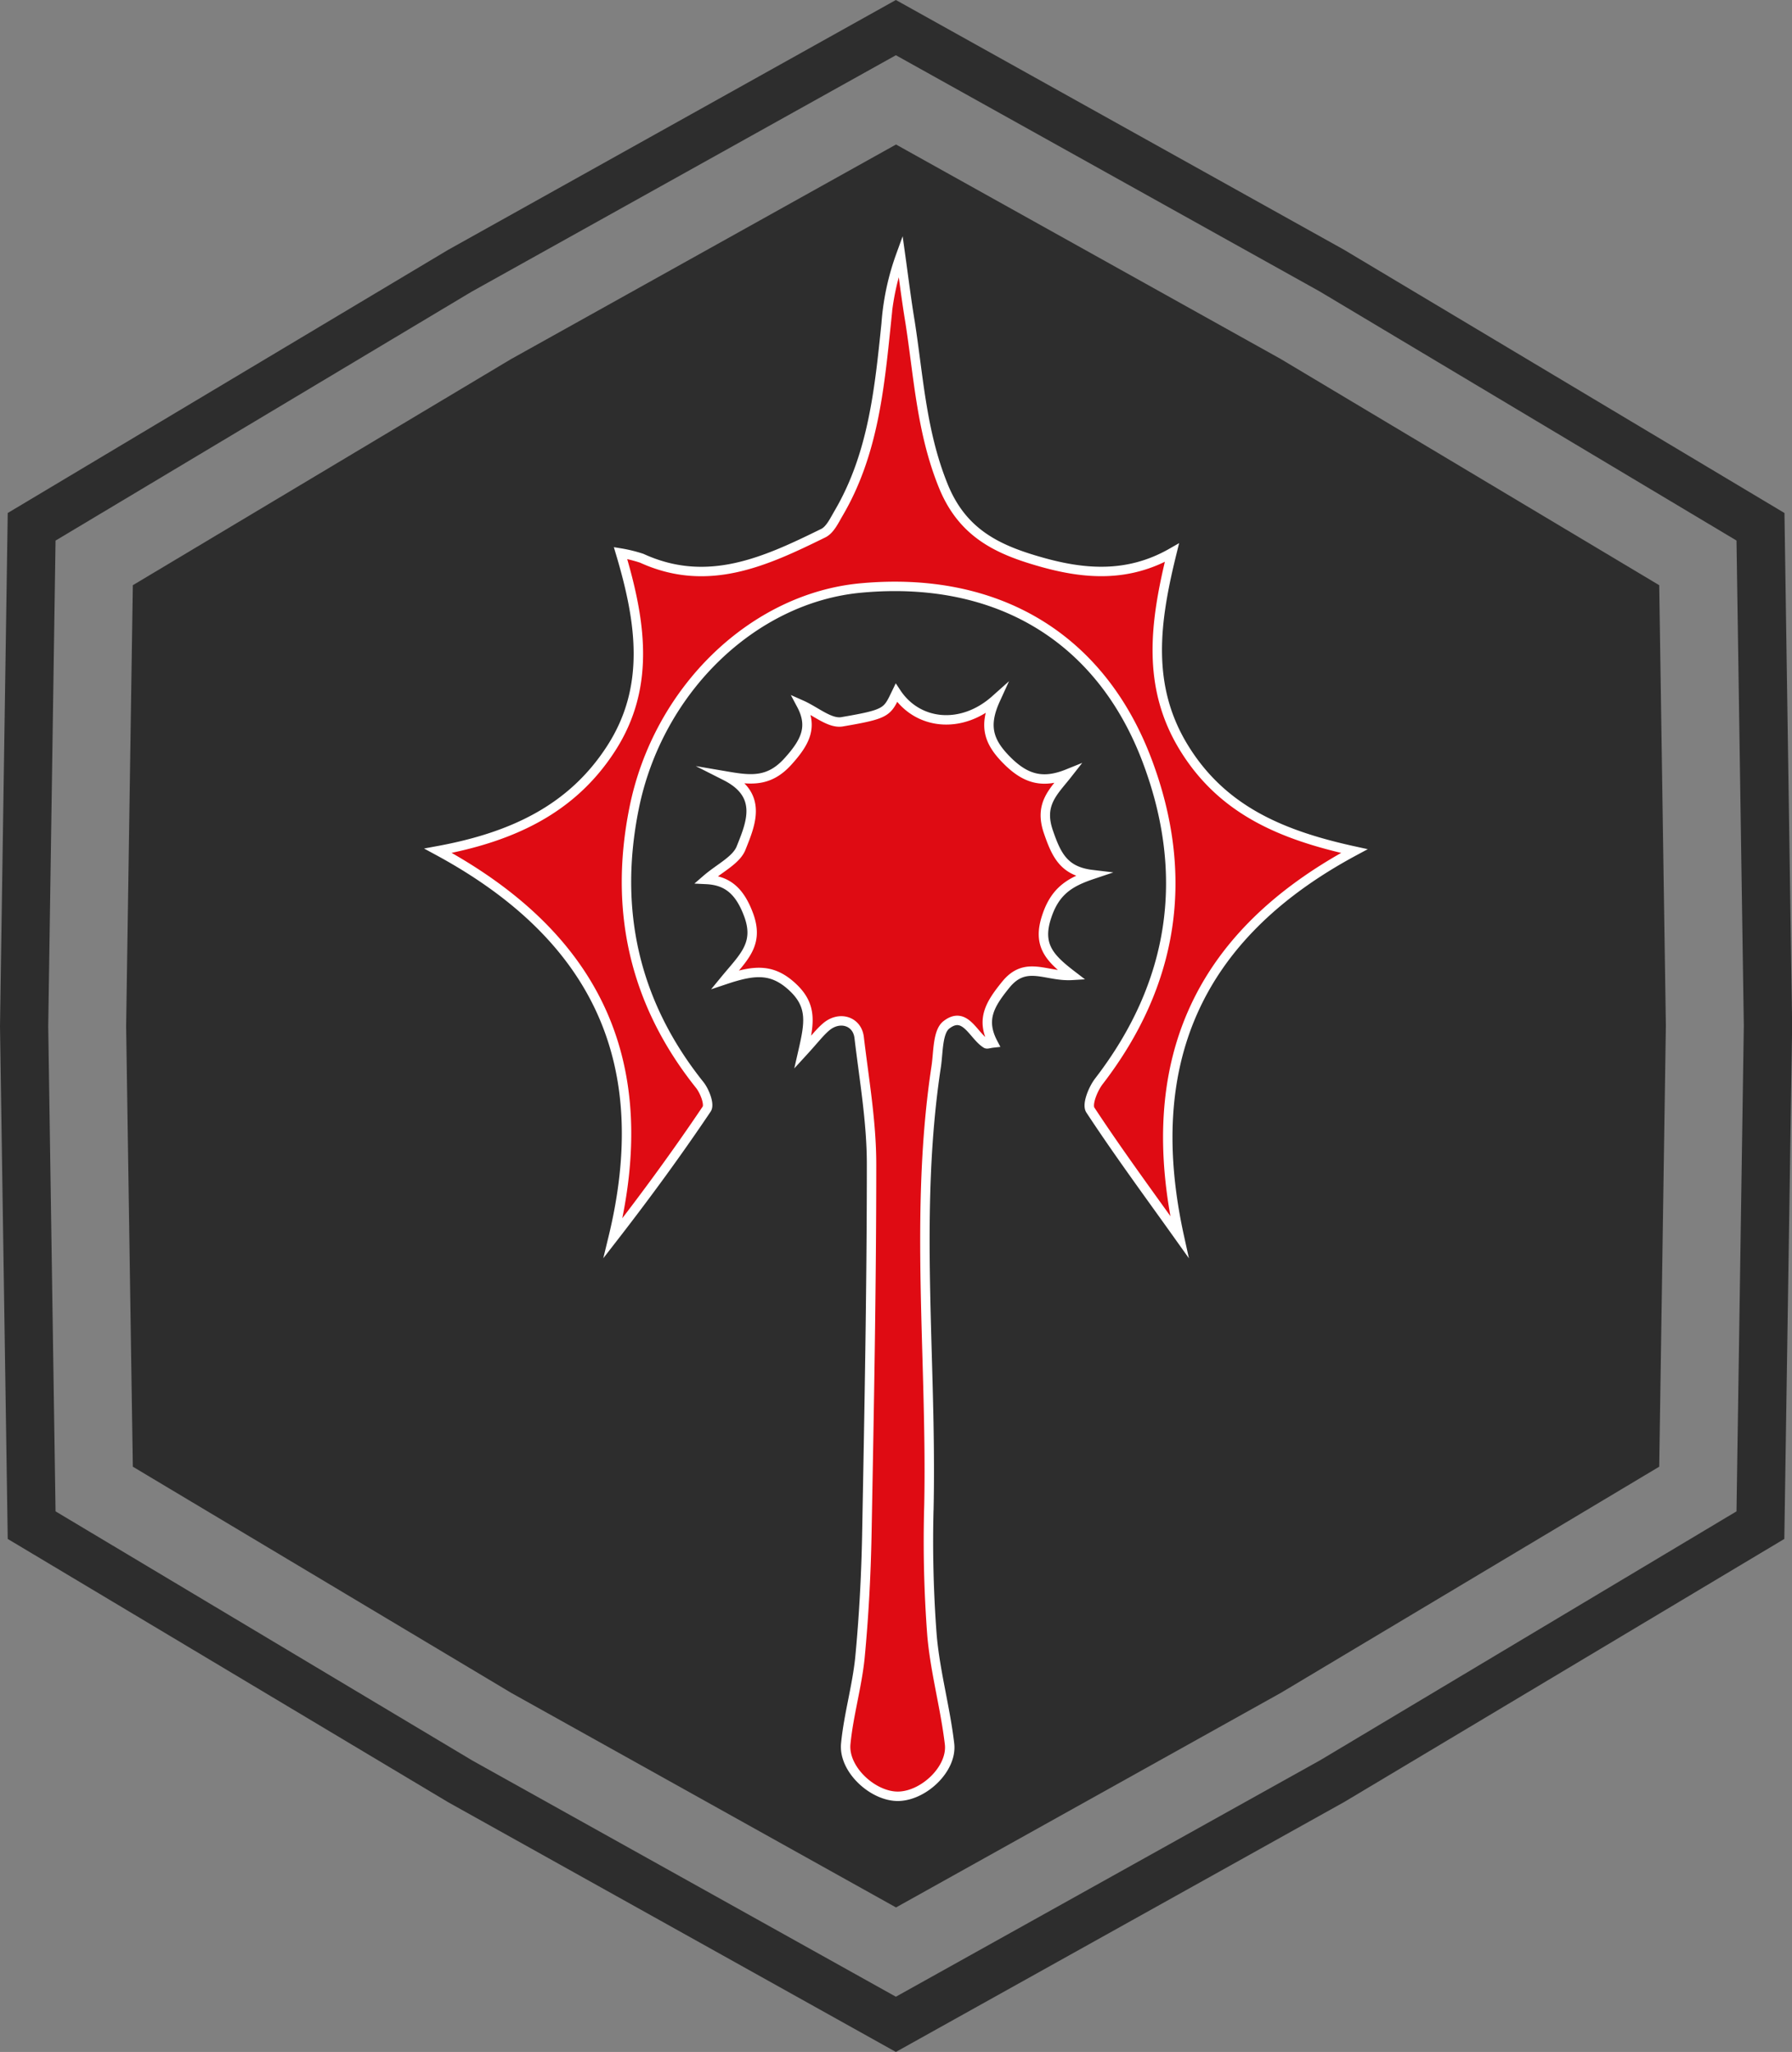 <svg xmlns="http://www.w3.org/2000/svg" viewBox="0 0 380.05 435.07"><rect x="0" y="0" width="380.05" height="435.07" fill="#808080" stroke="none"/><defs><style>.cls-1{fill:#2d2d2d;}.cls-2{fill:#df0b13;stroke:#fff;stroke-miterlimit:10;stroke-width:2px;}</style></defs><title>Cleric</title><g id="Layer_2" data-name="Layer 2"><g id="Layer_1-2" data-name="Layer 1"><polygon class="cls-1" points="353.3 217.46 351.89 310.98 271.72 358.89 190.03 404.43 108.46 358.96 28.17 310.98 26.75 217.6 28.17 124.08 108.33 76.17 190.03 30.64 271.61 76.11 351.89 124.08 353.3 217.46"/><path class="cls-1" d="M190,435.07,95.08,382.14,1.64,326.3,0,217.61,1.64,108.77,95,53,190,0,285,52.93l93.45,55.84,1.63,108.69L378.42,326.3l-93.31,55.76ZM11.78,320.45l88.41,52.84L190,423.36l90-50.15,88.28-52.76,1.55-103-1.55-102.84L279.86,61.78,190,11.71l-90,50.15L11.78,114.62l-1.55,103Z"/><path class="cls-2" d="M149.81,186.47c2.83-2.45,6.33-4.07,7.36-6.66,2.06-5.16,4.71-11.25-3.25-15.28,5.16.88,9.1,1.45,13.19-3.08,3.72-4.12,5.33-7.33,2.85-12,3,1.33,6,4,8.58,3.6,9.63-1.65,9.57-2,11.57-6.15,4.51,6.82,13.82,7.86,21,1.45-2.6,5.7-1.38,9.08,2.58,13s7.59,4.81,12.74,2.73c-2.93,3.74-6.12,6.34-4.1,12.25,1.74,5.09,3.36,8.4,9.27,9.11-4.85,1.63-7.88,3.58-9.63,8.94-2,6.06.65,8.79,5.4,12.43-5.55.34-9.82-3.29-14.09,2-3.38,4.17-5.28,7.37-2.68,12.33-.8.09-1.22.28-1.45.15-2.75-1.69-4.44-7.09-8.43-4-1.89,1.45-1.71,5.78-2.17,8.85-4.7,30.95-.92,62-1.54,93.07a264.14,264.14,0,0,0,.64,27.43c.66,7.76,2.82,15.38,3.73,23.13.6,5.21-5.34,10.89-10.71,11.09s-11.83-5.64-11.3-11.12c.59-6.1,2.37-12.09,3-18.19.83-8.66,1.3-17.37,1.47-26.07.49-26.21,1-52.43,1-78.64,0-9-1.57-17.93-2.63-26.88-.42-3.49-4.19-4.63-7-2.23-1.38,1.17-2.48,2.66-4.94,5.34,1.37-6,2.14-9.77-2.2-13.8s-8.15-3.61-14.28-1.56c3.88-4.72,7.18-7.44,5.07-13.49C156.89,188.73,154.11,186.68,149.81,186.47Z"/><path class="cls-2" d="M92.9,180.38c15.88-2.92,28.5-8.89,36.76-21.77,8.35-13,6.27-26.85,1.94-41.35a29.77,29.77,0,0,1,4.51,1.11c14,6.4,26.29.67,38.5-5.33,1.44-.71,2.36-2.72,3.27-4.27,7.27-12.4,8.63-26.29,10.06-40.17A53.64,53.64,0,0,1,191,54.23c.65,4.67,1.23,9.35,2,14,1.82,11.63,2.42,23.31,7,34.66,4.12,10.31,11.79,13.73,20.91,16.3s18.35,3.32,27.63-2c-3.59,14.53-5.53,28.22,2.57,41.38s20.59,18.49,36.11,21.88c-33.89,18.21-45.07,45.54-37.1,81.78-6.36-8.92-12.87-17.74-18.88-26.88-.77-1.17.57-4.47,1.82-6.09,15.95-20.72,19.36-43.55,10.31-67.75-9.9-26.48-32-39.42-60.56-36.86-22.92,2-43.23,21.47-48.32,46.67-4.37,21.62,0,41.3,13.89,58.7,1.07,1.33,2.15,4.15,1.5,5.12-6.24,9.28-12.85,18.31-19.86,27.34C138.88,226.07,127.31,199,92.9,180.38Z"/></g></g></svg>